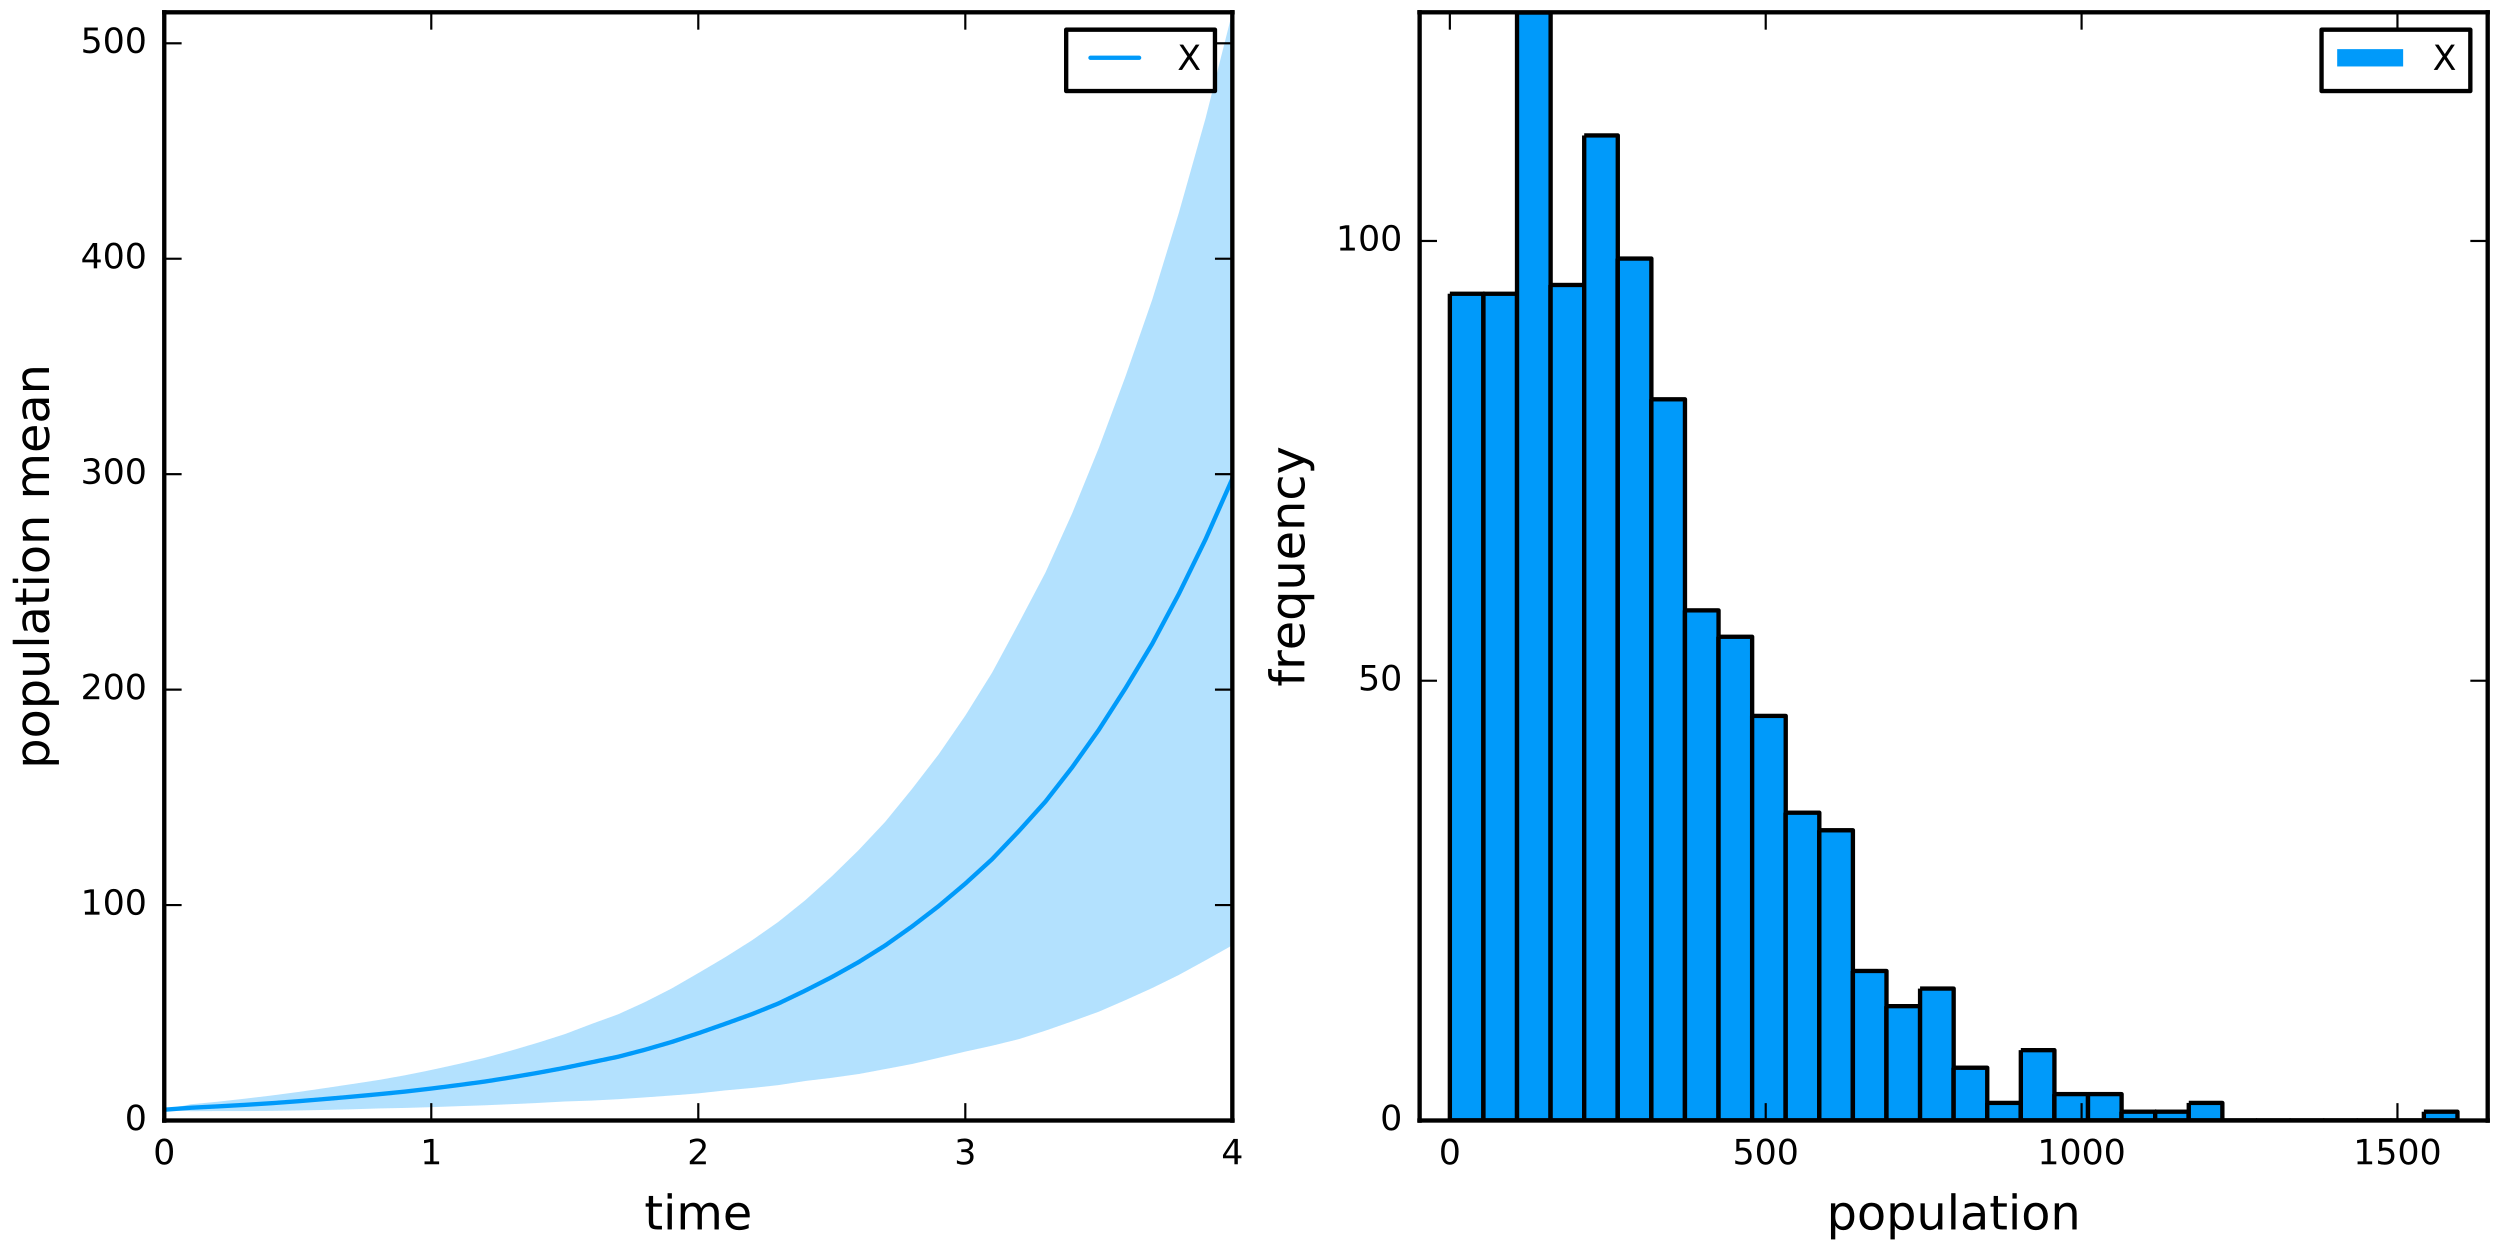 <?xml version="1.0" encoding="utf-8" standalone="no"?>
<!DOCTYPE svg PUBLIC "-//W3C//DTD SVG 1.1//EN"
  "http://www.w3.org/Graphics/SVG/1.1/DTD/svg11.dtd">
<!-- Created with matplotlib (http://matplotlib.org/) -->
<svg height="288pt" version="1.1" viewBox="0 0 576 288" width="576pt" xmlns="http://www.w3.org/2000/svg" xmlns:xlink="http://www.w3.org/1999/xlink">
 <defs>
  <style type="text/css">
*{stroke-linecap:butt;stroke-linejoin:round;stroke-miterlimit:100000;}
  </style>
 </defs>
 <g id="figure_1">
  <g id="patch_1">
   <path d="M 0 288 
L 576 288 
L 576 0 
L 0 0 
z
" style="fill:#ffffff;"/>
  </g>
  <g id="axes_1">
   <g id="patch_2">
    <path d="M 37.845 258.165 
L 283.928 258.165 
L 283.928 2.835 
L 37.845 2.835 
z
" style="fill:#ffffff;"/>
   </g>
   <g id="PolyCollection_1">
    <defs>
     <path d="M 37.845 -32.317 
L 37.845 -32.317 
L 43.997 -31.978 
L 50.149 -32.009 
L 56.301 -32.007 
L 62.453 -32.055 
L 68.605 -32.148 
L 74.757 -32.271 
L 80.909 -32.414 
L 87.061 -32.606 
L 93.213 -32.731 
L 99.365 -32.91 
L 105.518 -33.133 
L 111.67 -33.337 
L 117.822 -33.603 
L 123.974 -33.882 
L 130.126 -34.218 
L 136.278 -34.423 
L 142.43 -34.743 
L 148.582 -35.159 
L 154.734 -35.602 
L 160.886 -36.086 
L 167.038 -36.767 
L 173.19 -37.325 
L 179.342 -37.988 
L 185.495 -38.939 
L 191.647 -39.674 
L 197.799 -40.54 
L 203.951 -41.691 
L 210.103 -42.852 
L 216.255 -44.276 
L 222.407 -45.716 
L 228.559 -47.066 
L 234.711 -48.576 
L 240.863 -50.538 
L 247.015 -52.685 
L 253.167 -54.908 
L 259.32 -57.579 
L 265.472 -60.362 
L 271.624 -63.384 
L 277.776 -66.756 
L 283.928 -70.205 
L 283.928 -285.165 
L 283.928 -285.165 
L 277.776 -260.814 
L 271.624 -239.016 
L 265.472 -218.96 
L 259.32 -201.295 
L 253.167 -184.796 
L 247.015 -169.701 
L 240.863 -156.069 
L 234.711 -144.394 
L 228.559 -132.991 
L 222.407 -123.126 
L 216.255 -114.187 
L 210.103 -106.199 
L 203.951 -98.657 
L 197.799 -92.108 
L 191.647 -86.098 
L 185.495 -80.562 
L 179.342 -75.615 
L 173.19 -71.312 
L 167.038 -67.432 
L 160.886 -63.801 
L 154.734 -60.252 
L 148.582 -57.119 
L 142.43 -54.314 
L 136.278 -52.08 
L 130.126 -49.738 
L 123.974 -47.781 
L 117.822 -45.963 
L 111.67 -44.277 
L 105.518 -42.834 
L 99.365 -41.487 
L 93.213 -40.238 
L 87.061 -39.147 
L 80.909 -38.208 
L 74.757 -37.288 
L 68.605 -36.392 
L 62.453 -35.583 
L 56.301 -34.851 
L 50.149 -34.165 
L 43.997 -33.581 
L 37.845 -32.317 
z
" id="m204a471a97"/>
    </defs>
    <g clip-path="url(#pa1a5e39d80)">
     <use style="fill:#009afa;fill-opacity:0.3;" x="0.0" xlink:href="#m204a471a97" y="288.0"/>
    </g>
   </g>
   <g id="line2d_1">
    <path clip-path="url(#pa1a5e39d80)" d="M 37.845 255.683 
L 43.997 255.221 
L 50.149 254.913 
L 56.301 254.571 
L 62.453 254.181 
L 68.605 253.73 
L 74.757 253.22 
L 80.909 252.689 
L 87.061 252.123 
L 93.213 251.515 
L 99.365 250.802 
L 105.518 250.017 
L 111.67 249.193 
L 117.822 248.217 
L 123.974 247.169 
L 130.126 246.022 
L 136.278 244.749 
L 142.43 243.472 
L 148.582 241.861 
L 154.734 240.073 
L 160.886 238.057 
L 167.038 235.901 
L 173.19 233.681 
L 179.342 231.199 
L 185.495 228.25 
L 191.647 225.114 
L 197.799 221.676 
L 203.951 217.826 
L 210.103 213.475 
L 216.255 208.769 
L 222.407 203.579 
L 228.559 197.971 
L 234.711 191.515 
L 240.863 184.697 
L 247.015 176.807 
L 253.167 168.148 
L 259.32 158.563 
L 265.472 148.339 
L 271.624 136.8 
L 277.776 124.215 
L 283.928 110.315 
" style="fill:none;stroke:#009afa;stroke-linecap:round;"/>
   </g>
   <g id="patch_3">
    <path d="M 37.845 2.835 
L 283.928 2.835 
" style="fill:none;stroke:#000000;stroke-linecap:square;stroke-linejoin:miter;"/>
   </g>
   <g id="patch_4">
    <path d="M 283.928 258.165 
L 283.928 2.835 
" style="fill:none;stroke:#000000;stroke-linecap:square;stroke-linejoin:miter;"/>
   </g>
   <g id="patch_5">
    <path d="M 37.845 258.165 
L 283.928 258.165 
" style="fill:none;stroke:#000000;stroke-linecap:square;stroke-linejoin:miter;"/>
   </g>
   <g id="patch_6">
    <path d="M 37.845 258.165 
L 37.845 2.835 
" style="fill:none;stroke:#000000;stroke-linecap:square;stroke-linejoin:miter;"/>
   </g>
   <g id="matplotlib.axis_1">
    <g id="xtick_1">
     <g id="line2d_2">
      <defs>
       <path d="M 0 0 
L 0 -4 
" id="m8135eceede" style="stroke:#000000;stroke-width:0.5;"/>
      </defs>
      <g>
       <use style="stroke:#000000;stroke-width:0.5;" x="37.845" xlink:href="#m8135eceede" y="258.165"/>
      </g>
     </g>
     <g id="line2d_3">
      <defs>
       <path d="M 0 0 
L 0 4 
" id="m6974356d39" style="stroke:#000000;stroke-width:0.5;"/>
      </defs>
      <g>
       <use style="stroke:#000000;stroke-width:0.5;" x="37.845" xlink:href="#m6974356d39" y="2.835"/>
      </g>
     </g>
     <g id="text_1">
      <!-- 0 -->
      <defs>
       <path d="M 31.781 66.406 
Q 24.172 66.406 20.328 58.906 
Q 16.5 51.422 16.5 36.375 
Q 16.5 21.391 20.328 13.891 
Q 24.172 6.391 31.781 6.391 
Q 39.453 6.391 43.281 13.891 
Q 47.125 21.391 47.125 36.375 
Q 47.125 51.422 43.281 58.906 
Q 39.453 66.406 31.781 66.406 
M 31.781 74.219 
Q 44.047 74.219 50.516 64.516 
Q 56.984 54.828 56.984 36.375 
Q 56.984 17.969 50.516 8.266 
Q 44.047 -1.422 31.781 -1.422 
Q 19.531 -1.422 13.062 8.266 
Q 6.594 17.969 6.594 36.375 
Q 6.594 54.828 13.062 64.516 
Q 19.531 74.219 31.781 74.219 
" id="BitstreamVeraSans-Roman-30"/>
      </defs>
      <g transform="translate(35.3 268.244)scale(0.08 -0.08)">
       <use xlink:href="#BitstreamVeraSans-Roman-30"/>
      </g>
     </g>
    </g>
    <g id="xtick_2">
     <g id="line2d_4">
      <g>
       <use style="stroke:#000000;stroke-width:0.5;" x="99.365" xlink:href="#m8135eceede" y="258.165"/>
      </g>
     </g>
     <g id="line2d_5">
      <g>
       <use style="stroke:#000000;stroke-width:0.5;" x="99.365" xlink:href="#m6974356d39" y="2.835"/>
      </g>
     </g>
     <g id="text_2">
      <!-- 1 -->
      <defs>
       <path d="M 12.406 8.297 
L 28.516 8.297 
L 28.516 63.922 
L 10.984 60.406 
L 10.984 69.391 
L 28.422 72.906 
L 38.281 72.906 
L 38.281 8.297 
L 54.391 8.297 
L 54.391 0 
L 12.406 0 
z
" id="BitstreamVeraSans-Roman-31"/>
      </defs>
      <g transform="translate(96.82 268.244)scale(0.08 -0.08)">
       <use xlink:href="#BitstreamVeraSans-Roman-31"/>
      </g>
     </g>
    </g>
    <g id="xtick_3">
     <g id="line2d_6">
      <g>
       <use style="stroke:#000000;stroke-width:0.5;" x="160.886" xlink:href="#m8135eceede" y="258.165"/>
      </g>
     </g>
     <g id="line2d_7">
      <g>
       <use style="stroke:#000000;stroke-width:0.5;" x="160.886" xlink:href="#m6974356d39" y="2.835"/>
      </g>
     </g>
     <g id="text_3">
      <!-- 2 -->
      <defs>
       <path d="M 19.188 8.297 
L 53.609 8.297 
L 53.609 0 
L 7.328 0 
L 7.328 8.297 
Q 12.938 14.109 22.625 23.891 
Q 32.328 33.688 34.812 36.531 
Q 39.547 41.844 41.422 45.531 
Q 43.312 49.219 43.312 52.781 
Q 43.312 58.594 39.234 62.25 
Q 35.156 65.922 28.609 65.922 
Q 23.969 65.922 18.812 64.312 
Q 13.672 62.703 7.812 59.422 
L 7.812 69.391 
Q 13.766 71.781 18.938 73 
Q 24.125 74.219 28.422 74.219 
Q 39.75 74.219 46.484 68.547 
Q 53.219 62.891 53.219 53.422 
Q 53.219 48.922 51.531 44.891 
Q 49.859 40.875 45.406 35.406 
Q 44.188 33.984 37.641 27.219 
Q 31.109 20.453 19.188 8.297 
" id="BitstreamVeraSans-Roman-32"/>
      </defs>
      <g transform="translate(158.341 268.244)scale(0.08 -0.08)">
       <use xlink:href="#BitstreamVeraSans-Roman-32"/>
      </g>
     </g>
    </g>
    <g id="xtick_4">
     <g id="line2d_8">
      <g>
       <use style="stroke:#000000;stroke-width:0.5;" x="222.407" xlink:href="#m8135eceede" y="258.165"/>
      </g>
     </g>
     <g id="line2d_9">
      <g>
       <use style="stroke:#000000;stroke-width:0.5;" x="222.407" xlink:href="#m6974356d39" y="2.835"/>
      </g>
     </g>
     <g id="text_4">
      <!-- 3 -->
      <defs>
       <path d="M 40.578 39.312 
Q 47.656 37.797 51.625 33 
Q 55.609 28.219 55.609 21.188 
Q 55.609 10.406 48.188 4.484 
Q 40.766 -1.422 27.094 -1.422 
Q 22.516 -1.422 17.656 -0.516 
Q 12.797 0.391 7.625 2.203 
L 7.625 11.719 
Q 11.719 9.328 16.594 8.109 
Q 21.484 6.891 26.812 6.891 
Q 36.078 6.891 40.938 10.547 
Q 45.797 14.203 45.797 21.188 
Q 45.797 27.641 41.281 31.266 
Q 36.766 34.906 28.719 34.906 
L 20.219 34.906 
L 20.219 43.016 
L 29.109 43.016 
Q 36.375 43.016 40.234 45.922 
Q 44.094 48.828 44.094 54.297 
Q 44.094 59.906 40.109 62.906 
Q 36.141 65.922 28.719 65.922 
Q 24.656 65.922 20.016 65.031 
Q 15.375 64.156 9.812 62.312 
L 9.812 71.094 
Q 15.438 72.656 20.344 73.438 
Q 25.25 74.219 29.594 74.219 
Q 40.828 74.219 47.359 69.109 
Q 53.906 64.016 53.906 55.328 
Q 53.906 49.266 50.438 45.094 
Q 46.969 40.922 40.578 39.312 
" id="BitstreamVeraSans-Roman-33"/>
      </defs>
      <g transform="translate(219.862 268.244)scale(0.08 -0.08)">
       <use xlink:href="#BitstreamVeraSans-Roman-33"/>
      </g>
     </g>
    </g>
    <g id="xtick_5">
     <g id="line2d_10">
      <g>
       <use style="stroke:#000000;stroke-width:0.5;" x="283.928" xlink:href="#m8135eceede" y="258.165"/>
      </g>
     </g>
     <g id="line2d_11">
      <g>
       <use style="stroke:#000000;stroke-width:0.5;" x="283.928" xlink:href="#m6974356d39" y="2.835"/>
      </g>
     </g>
     <g id="text_5">
      <!-- 4 -->
      <defs>
       <path d="M 37.797 64.312 
L 12.891 25.391 
L 37.797 25.391 
z
M 35.203 72.906 
L 47.609 72.906 
L 47.609 25.391 
L 58.016 25.391 
L 58.016 17.188 
L 47.609 17.188 
L 47.609 0 
L 37.797 0 
L 37.797 17.188 
L 4.891 17.188 
L 4.891 26.703 
z
" id="BitstreamVeraSans-Roman-34"/>
      </defs>
      <g transform="translate(281.383 268.244)scale(0.08 -0.08)">
       <use xlink:href="#BitstreamVeraSans-Roman-34"/>
      </g>
     </g>
    </g>
    <g id="text_6">
     <!-- time -->
     <defs>
      <path d="M 56.203 29.594 
L 56.203 25.203 
L 14.891 25.203 
Q 15.484 15.922 20.484 11.062 
Q 25.484 6.203 34.422 6.203 
Q 39.594 6.203 44.453 7.469 
Q 49.312 8.734 54.109 11.281 
L 54.109 2.781 
Q 49.266 0.734 44.188 -0.344 
Q 39.109 -1.422 33.891 -1.422 
Q 20.797 -1.422 13.156 6.188 
Q 5.516 13.812 5.516 26.812 
Q 5.516 40.234 12.766 48.109 
Q 20.016 56 32.328 56 
Q 43.359 56 49.781 48.891 
Q 56.203 41.797 56.203 29.594 
M 47.219 32.234 
Q 47.125 39.594 43.094 43.984 
Q 39.062 48.391 32.422 48.391 
Q 24.906 48.391 20.391 44.141 
Q 15.875 39.891 15.188 32.172 
z
" id="BitstreamVeraSans-Roman-65"/>
      <path d="M 52 44.188 
Q 55.375 50.25 60.062 53.125 
Q 64.75 56 71.094 56 
Q 79.641 56 84.281 50.016 
Q 88.922 44.047 88.922 33.016 
L 88.922 0 
L 79.891 0 
L 79.891 32.719 
Q 79.891 40.578 77.094 44.375 
Q 74.312 48.188 68.609 48.188 
Q 61.625 48.188 57.562 43.547 
Q 53.516 38.922 53.516 30.906 
L 53.516 0 
L 44.484 0 
L 44.484 32.719 
Q 44.484 40.625 41.703 44.406 
Q 38.922 48.188 33.109 48.188 
Q 26.219 48.188 22.156 43.531 
Q 18.109 38.875 18.109 30.906 
L 18.109 0 
L 9.078 0 
L 9.078 54.688 
L 18.109 54.688 
L 18.109 46.188 
Q 21.188 51.219 25.484 53.609 
Q 29.781 56 35.688 56 
Q 41.656 56 45.828 52.969 
Q 50 49.953 52 44.188 
" id="BitstreamVeraSans-Roman-6d"/>
      <path d="M 18.312 70.219 
L 18.312 54.688 
L 36.812 54.688 
L 36.812 47.703 
L 18.312 47.703 
L 18.312 18.016 
Q 18.312 11.328 20.141 9.422 
Q 21.969 7.516 27.594 7.516 
L 36.812 7.516 
L 36.812 0 
L 27.594 0 
Q 17.188 0 13.234 3.875 
Q 9.281 7.766 9.281 18.016 
L 9.281 47.703 
L 2.688 47.703 
L 2.688 54.688 
L 9.281 54.688 
L 9.281 70.219 
z
" id="BitstreamVeraSans-Roman-74"/>
      <path d="M 9.422 54.688 
L 18.406 54.688 
L 18.406 0 
L 9.422 0 
z
M 9.422 75.984 
L 18.406 75.984 
L 18.406 64.594 
L 9.422 64.594 
z
" id="BitstreamVeraSans-Roman-69"/>
     </defs>
     <g transform="translate(148.461 283.266)scale(0.11 -0.11)">
      <use xlink:href="#BitstreamVeraSans-Roman-74"/>
      <use x="39.209" xlink:href="#BitstreamVeraSans-Roman-69"/>
      <use x="66.992" xlink:href="#BitstreamVeraSans-Roman-6d"/>
      <use x="164.404" xlink:href="#BitstreamVeraSans-Roman-65"/>
     </g>
    </g>
   </g>
   <g id="matplotlib.axis_2">
    <g id="ytick_1">
     <g id="line2d_12">
      <defs>
       <path d="M 0 0 
L 4 0 
" id="mbb940687a7" style="stroke:#000000;stroke-width:0.5;"/>
      </defs>
      <g>
       <use style="stroke:#000000;stroke-width:0.5;" x="37.845" xlink:href="#mbb940687a7" y="258.165"/>
      </g>
     </g>
     <g id="line2d_13">
      <defs>
       <path d="M 0 0 
L -4 0 
" id="mfa10a4136e" style="stroke:#000000;stroke-width:0.5;"/>
      </defs>
      <g>
       <use style="stroke:#000000;stroke-width:0.5;" x="283.928" xlink:href="#mfa10a4136e" y="258.165"/>
      </g>
     </g>
     <g id="text_7">
      <!-- 0 -->
      <g transform="translate(28.755 260.373)scale(0.08 -0.08)">
       <use xlink:href="#BitstreamVeraSans-Roman-30"/>
      </g>
     </g>
    </g>
    <g id="ytick_2">
     <g id="line2d_14">
      <g>
       <use style="stroke:#000000;stroke-width:0.5;" x="37.845" xlink:href="#mbb940687a7" y="208.527"/>
      </g>
     </g>
     <g id="line2d_15">
      <g>
       <use style="stroke:#000000;stroke-width:0.5;" x="283.928" xlink:href="#mfa10a4136e" y="208.527"/>
      </g>
     </g>
     <g id="text_8">
      <!-- 100 -->
      <g transform="translate(18.575 210.735)scale(0.08 -0.08)">
       <use xlink:href="#BitstreamVeraSans-Roman-31"/>
       <use x="63.623" xlink:href="#BitstreamVeraSans-Roman-30"/>
       <use x="127.246" xlink:href="#BitstreamVeraSans-Roman-30"/>
      </g>
     </g>
    </g>
    <g id="ytick_3">
     <g id="line2d_16">
      <g>
       <use style="stroke:#000000;stroke-width:0.5;" x="37.845" xlink:href="#mbb940687a7" y="158.89"/>
      </g>
     </g>
     <g id="line2d_17">
      <g>
       <use style="stroke:#000000;stroke-width:0.5;" x="283.928" xlink:href="#mfa10a4136e" y="158.89"/>
      </g>
     </g>
     <g id="text_9">
      <!-- 200 -->
      <g transform="translate(18.575 161.097)scale(0.08 -0.08)">
       <use xlink:href="#BitstreamVeraSans-Roman-32"/>
       <use x="63.623" xlink:href="#BitstreamVeraSans-Roman-30"/>
       <use x="127.246" xlink:href="#BitstreamVeraSans-Roman-30"/>
      </g>
     </g>
    </g>
    <g id="ytick_4">
     <g id="line2d_18">
      <g>
       <use style="stroke:#000000;stroke-width:0.5;" x="37.845" xlink:href="#mbb940687a7" y="109.252"/>
      </g>
     </g>
     <g id="line2d_19">
      <g>
       <use style="stroke:#000000;stroke-width:0.5;" x="283.928" xlink:href="#mfa10a4136e" y="109.252"/>
      </g>
     </g>
     <g id="text_10">
      <!-- 300 -->
      <g transform="translate(18.575 111.459)scale(0.08 -0.08)">
       <use xlink:href="#BitstreamVeraSans-Roman-33"/>
       <use x="63.623" xlink:href="#BitstreamVeraSans-Roman-30"/>
       <use x="127.246" xlink:href="#BitstreamVeraSans-Roman-30"/>
      </g>
     </g>
    </g>
    <g id="ytick_5">
     <g id="line2d_20">
      <g>
       <use style="stroke:#000000;stroke-width:0.5;" x="37.845" xlink:href="#mbb940687a7" y="59.614"/>
      </g>
     </g>
     <g id="line2d_21">
      <g>
       <use style="stroke:#000000;stroke-width:0.5;" x="283.928" xlink:href="#mfa10a4136e" y="59.614"/>
      </g>
     </g>
     <g id="text_11">
      <!-- 400 -->
      <g transform="translate(18.575 61.821)scale(0.08 -0.08)">
       <use xlink:href="#BitstreamVeraSans-Roman-34"/>
       <use x="63.623" xlink:href="#BitstreamVeraSans-Roman-30"/>
       <use x="127.246" xlink:href="#BitstreamVeraSans-Roman-30"/>
      </g>
     </g>
    </g>
    <g id="ytick_6">
     <g id="line2d_22">
      <g>
       <use style="stroke:#000000;stroke-width:0.5;" x="37.845" xlink:href="#mbb940687a7" y="9.976"/>
      </g>
     </g>
     <g id="line2d_23">
      <g>
       <use style="stroke:#000000;stroke-width:0.5;" x="283.928" xlink:href="#mfa10a4136e" y="9.976"/>
      </g>
     </g>
     <g id="text_12">
      <!-- 500 -->
      <defs>
       <path d="M 10.797 72.906 
L 49.516 72.906 
L 49.516 64.594 
L 19.828 64.594 
L 19.828 46.734 
Q 21.969 47.469 24.109 47.828 
Q 26.266 48.188 28.422 48.188 
Q 40.625 48.188 47.75 41.5 
Q 54.891 34.812 54.891 23.391 
Q 54.891 11.625 47.562 5.094 
Q 40.234 -1.422 26.906 -1.422 
Q 22.312 -1.422 17.547 -0.641 
Q 12.797 0.141 7.719 1.703 
L 7.719 11.625 
Q 12.109 9.234 16.797 8.062 
Q 21.484 6.891 26.703 6.891 
Q 35.156 6.891 40.078 11.328 
Q 45.016 15.766 45.016 23.391 
Q 45.016 31 40.078 35.438 
Q 35.156 39.891 26.703 39.891 
Q 22.75 39.891 18.812 39.016 
Q 14.891 38.141 10.797 36.281 
z
" id="BitstreamVeraSans-Roman-35"/>
      </defs>
      <g transform="translate(18.575 12.183)scale(0.08 -0.08)">
       <use xlink:href="#BitstreamVeraSans-Roman-35"/>
       <use x="63.623" xlink:href="#BitstreamVeraSans-Roman-30"/>
       <use x="127.246" xlink:href="#BitstreamVeraSans-Roman-30"/>
      </g>
     </g>
    </g>
    <g id="text_13">
     <!-- population mean -->
     <defs>
      <path id="BitstreamVeraSans-Roman-20"/>
      <path d="M 54.891 33.016 
L 54.891 0 
L 45.906 0 
L 45.906 32.719 
Q 45.906 40.484 42.875 44.328 
Q 39.844 48.188 33.797 48.188 
Q 26.516 48.188 22.312 43.547 
Q 18.109 38.922 18.109 30.906 
L 18.109 0 
L 9.078 0 
L 9.078 54.688 
L 18.109 54.688 
L 18.109 46.188 
Q 21.344 51.125 25.703 53.562 
Q 30.078 56 35.797 56 
Q 45.219 56 50.047 50.172 
Q 54.891 44.344 54.891 33.016 
" id="BitstreamVeraSans-Roman-6e"/>
      <path d="M 30.609 48.391 
Q 23.391 48.391 19.188 42.75 
Q 14.984 37.109 14.984 27.297 
Q 14.984 17.484 19.156 11.844 
Q 23.344 6.203 30.609 6.203 
Q 37.797 6.203 41.984 11.859 
Q 46.188 17.531 46.188 27.297 
Q 46.188 37.016 41.984 42.703 
Q 37.797 48.391 30.609 48.391 
M 30.609 56 
Q 42.328 56 49.016 48.375 
Q 55.719 40.766 55.719 27.297 
Q 55.719 13.875 49.016 6.219 
Q 42.328 -1.422 30.609 -1.422 
Q 18.844 -1.422 12.172 6.219 
Q 5.516 13.875 5.516 27.297 
Q 5.516 40.766 12.172 48.375 
Q 18.844 56 30.609 56 
" id="BitstreamVeraSans-Roman-6f"/>
      <path d="M 9.422 75.984 
L 18.406 75.984 
L 18.406 0 
L 9.422 0 
z
" id="BitstreamVeraSans-Roman-6c"/>
      <path d="M 8.5 21.578 
L 8.5 54.688 
L 17.484 54.688 
L 17.484 21.922 
Q 17.484 14.156 20.5 10.266 
Q 23.531 6.391 29.594 6.391 
Q 36.859 6.391 41.078 11.031 
Q 45.312 15.672 45.312 23.688 
L 45.312 54.688 
L 54.297 54.688 
L 54.297 0 
L 45.312 0 
L 45.312 8.406 
Q 42.047 3.422 37.719 1 
Q 33.406 -1.422 27.688 -1.422 
Q 18.266 -1.422 13.375 4.438 
Q 8.5 10.297 8.5 21.578 
" id="BitstreamVeraSans-Roman-75"/>
      <path d="M 34.281 27.484 
Q 23.391 27.484 19.188 25 
Q 14.984 22.516 14.984 16.5 
Q 14.984 11.719 18.141 8.906 
Q 21.297 6.109 26.703 6.109 
Q 34.188 6.109 38.703 11.406 
Q 43.219 16.703 43.219 25.484 
L 43.219 27.484 
z
M 52.203 31.203 
L 52.203 0 
L 43.219 0 
L 43.219 8.297 
Q 40.141 3.328 35.547 0.953 
Q 30.953 -1.422 24.312 -1.422 
Q 15.922 -1.422 10.953 3.297 
Q 6 8.016 6 15.922 
Q 6 25.141 12.172 29.828 
Q 18.359 34.516 30.609 34.516 
L 43.219 34.516 
L 43.219 35.406 
Q 43.219 41.609 39.141 45 
Q 35.062 48.391 27.688 48.391 
Q 23 48.391 18.547 47.266 
Q 14.109 46.141 10.016 43.891 
L 10.016 52.203 
Q 14.938 54.109 19.578 55.047 
Q 24.219 56 28.609 56 
Q 40.484 56 46.344 49.844 
Q 52.203 43.703 52.203 31.203 
" id="BitstreamVeraSans-Roman-61"/>
      <path d="M 18.109 8.203 
L 18.109 -20.797 
L 9.078 -20.797 
L 9.078 54.688 
L 18.109 54.688 
L 18.109 46.391 
Q 20.953 51.266 25.266 53.625 
Q 29.594 56 35.594 56 
Q 45.562 56 51.781 48.094 
Q 58.016 40.188 58.016 27.297 
Q 58.016 14.406 51.781 6.484 
Q 45.562 -1.422 35.594 -1.422 
Q 29.594 -1.422 25.266 0.953 
Q 20.953 3.328 18.109 8.203 
M 48.688 27.297 
Q 48.688 37.203 44.609 42.844 
Q 40.531 48.484 33.406 48.484 
Q 26.266 48.484 22.188 42.844 
Q 18.109 37.203 18.109 27.297 
Q 18.109 17.391 22.188 11.75 
Q 26.266 6.109 33.406 6.109 
Q 40.531 6.109 44.609 11.75 
Q 48.688 17.391 48.688 27.297 
" id="BitstreamVeraSans-Roman-70"/>
     </defs>
     <g transform="translate(11.287 177.113)rotate(-90.0)scale(0.11 -0.11)">
      <use xlink:href="#BitstreamVeraSans-Roman-70"/>
      <use x="63.477" xlink:href="#BitstreamVeraSans-Roman-6f"/>
      <use x="124.658" xlink:href="#BitstreamVeraSans-Roman-70"/>
      <use x="188.135" xlink:href="#BitstreamVeraSans-Roman-75"/>
      <use x="251.514" xlink:href="#BitstreamVeraSans-Roman-6c"/>
      <use x="279.297" xlink:href="#BitstreamVeraSans-Roman-61"/>
      <use x="340.576" xlink:href="#BitstreamVeraSans-Roman-74"/>
      <use x="379.785" xlink:href="#BitstreamVeraSans-Roman-69"/>
      <use x="407.568" xlink:href="#BitstreamVeraSans-Roman-6f"/>
      <use x="468.75" xlink:href="#BitstreamVeraSans-Roman-6e"/>
      <use x="532.129" xlink:href="#BitstreamVeraSans-Roman-20"/>
      <use x="563.916" xlink:href="#BitstreamVeraSans-Roman-6d"/>
      <use x="661.328" xlink:href="#BitstreamVeraSans-Roman-65"/>
      <use x="722.852" xlink:href="#BitstreamVeraSans-Roman-61"/>
      <use x="784.131" xlink:href="#BitstreamVeraSans-Roman-6e"/>
     </g>
    </g>
   </g>
   <g id="legend_1">
    <g id="patch_7">
     <path d="M 245.648 20.977 
L 279.928 20.977 
L 279.928 6.835 
L 245.648 6.835 
z
" style="fill:#ffffff;stroke:#000000;stroke-linejoin:miter;"/>
    </g>
    <g id="line2d_24">
     <path d="M 251.248 13.313 
L 262.448 13.313 
" style="fill:none;stroke:#009afa;stroke-linecap:round;"/>
    </g>
    <g id="line2d_25"/>
    <g id="text_14">
     <!-- X -->
     <defs>
      <path d="M 6.297 72.906 
L 16.891 72.906 
L 35.016 45.797 
L 53.219 72.906 
L 63.812 72.906 
L 40.375 37.891 
L 65.375 0 
L 54.781 0 
L 34.281 31 
L 13.625 0 
L 2.984 0 
L 29 38.922 
z
" id="BitstreamVeraSans-Roman-58"/>
     </defs>
     <g transform="translate(271.248 16.113)scale(0.08 -0.08)">
      <use xlink:href="#BitstreamVeraSans-Roman-58"/>
     </g>
    </g>
   </g>
  </g>
  <g id="axes_2">
   <g id="patch_8">
    <path d="M 327.082 258.165 
L 573.165 258.165 
L 573.165 2.835 
L 327.082 2.835 
z
" style="fill:#ffffff;"/>
   </g>
   <g id="patch_9">
    <path clip-path="url(#p57162c4f80)" d="M 334.047 67.681 
L 334.047 258.165 
L 341.785 258.165 
L 341.785 67.681 
L 334.047 67.681 
" style="fill:#009afa;stroke:#000000;stroke-linejoin:miter;"/>
   </g>
   <g id="patch_10">
    <path clip-path="url(#p57162c4f80)" d="M 341.785 67.681 
L 341.785 258.165 
L 349.524 258.165 
L 349.524 67.681 
L 341.785 67.681 
" style="fill:#009afa;stroke:#000000;stroke-linejoin:miter;"/>
   </g>
   <g id="patch_11">
    <path clip-path="url(#p57162c4f80)" d="M 349.524 2.835 
L 349.524 258.165 
L 357.262 258.165 
L 357.262 2.835 
L 349.524 2.835 
" style="fill:#009afa;stroke:#000000;stroke-linejoin:miter;"/>
   </g>
   <g id="patch_12">
    <path clip-path="url(#p57162c4f80)" d="M 357.262 65.654 
L 357.262 258.165 
L 365.001 258.165 
L 365.001 65.654 
L 357.262 65.654 
" style="fill:#009afa;stroke:#000000;stroke-linejoin:miter;"/>
   </g>
   <g id="patch_13">
    <path clip-path="url(#p57162c4f80)" d="M 365.001 31.205 
L 365.001 258.165 
L 372.739 258.165 
L 372.739 31.205 
L 365.001 31.205 
" style="fill:#009afa;stroke:#000000;stroke-linejoin:miter;"/>
   </g>
   <g id="patch_14">
    <path clip-path="url(#p57162c4f80)" d="M 372.739 59.575 
L 372.739 258.165 
L 380.478 258.165 
L 380.478 59.575 
L 372.739 59.575 
" style="fill:#009afa;stroke:#000000;stroke-linejoin:miter;"/>
   </g>
   <g id="patch_15">
    <path clip-path="url(#p57162c4f80)" d="M 380.478 91.998 
L 380.478 258.165 
L 388.216 258.165 
L 388.216 91.998 
L 380.478 91.998 
" style="fill:#009afa;stroke:#000000;stroke-linejoin:miter;"/>
   </g>
   <g id="patch_16">
    <path clip-path="url(#p57162c4f80)" d="M 388.216 140.632 
L 388.216 258.165 
L 395.954 258.165 
L 395.954 140.632 
L 388.216 140.632 
" style="fill:#009afa;stroke:#000000;stroke-linejoin:miter;"/>
   </g>
   <g id="patch_17">
    <path clip-path="url(#p57162c4f80)" d="M 395.954 146.711 
L 395.954 258.165 
L 403.693 258.165 
L 403.693 146.711 
L 395.954 146.711 
" style="fill:#009afa;stroke:#000000;stroke-linejoin:miter;"/>
   </g>
   <g id="patch_18">
    <path clip-path="url(#p57162c4f80)" d="M 403.693 164.949 
L 403.693 258.165 
L 411.431 258.165 
L 411.431 164.949 
L 403.693 164.949 
" style="fill:#009afa;stroke:#000000;stroke-linejoin:miter;"/>
   </g>
   <g id="patch_19">
    <path clip-path="url(#p57162c4f80)" d="M 411.431 187.24 
L 411.431 258.165 
L 419.17 258.165 
L 419.17 187.24 
L 411.431 187.24 
" style="fill:#009afa;stroke:#000000;stroke-linejoin:miter;"/>
   </g>
   <g id="patch_20">
    <path clip-path="url(#p57162c4f80)" d="M 419.17 191.293 
L 419.17 258.165 
L 426.908 258.165 
L 426.908 191.293 
L 419.17 191.293 
" style="fill:#009afa;stroke:#000000;stroke-linejoin:miter;"/>
   </g>
   <g id="patch_21">
    <path clip-path="url(#p57162c4f80)" d="M 426.908 223.716 
L 426.908 258.165 
L 434.647 258.165 
L 434.647 223.716 
L 426.908 223.716 
" style="fill:#009afa;stroke:#000000;stroke-linejoin:miter;"/>
   </g>
   <g id="patch_22">
    <path clip-path="url(#p57162c4f80)" d="M 434.647 231.822 
L 434.647 258.165 
L 442.385 258.165 
L 442.385 231.822 
L 434.647 231.822 
" style="fill:#009afa;stroke:#000000;stroke-linejoin:miter;"/>
   </g>
   <g id="patch_23">
    <path clip-path="url(#p57162c4f80)" d="M 442.385 227.769 
L 442.385 258.165 
L 450.124 258.165 
L 450.124 227.769 
L 442.385 227.769 
" style="fill:#009afa;stroke:#000000;stroke-linejoin:miter;"/>
   </g>
   <g id="patch_24">
    <path clip-path="url(#p57162c4f80)" d="M 450.124 246.007 
L 450.124 258.165 
L 457.862 258.165 
L 457.862 246.007 
L 450.124 246.007 
" style="fill:#009afa;stroke:#000000;stroke-linejoin:miter;"/>
   </g>
   <g id="patch_25">
    <path clip-path="url(#p57162c4f80)" d="M 457.862 254.112 
L 457.862 258.165 
L 465.601 258.165 
L 465.601 254.112 
L 457.862 254.112 
" style="fill:#009afa;stroke:#000000;stroke-linejoin:miter;"/>
   </g>
   <g id="patch_26">
    <path clip-path="url(#p57162c4f80)" d="M 465.601 241.954 
L 465.601 258.165 
L 473.339 258.165 
L 473.339 241.954 
L 465.601 241.954 
" style="fill:#009afa;stroke:#000000;stroke-linejoin:miter;"/>
   </g>
   <g id="patch_27">
    <path clip-path="url(#p57162c4f80)" d="M 473.339 252.086 
L 473.339 258.165 
L 481.078 258.165 
L 481.078 252.086 
L 473.339 252.086 
" style="fill:#009afa;stroke:#000000;stroke-linejoin:miter;"/>
   </g>
   <g id="patch_28">
    <path clip-path="url(#p57162c4f80)" d="M 481.078 252.086 
L 481.078 258.165 
L 488.816 258.165 
L 488.816 252.086 
L 481.078 252.086 
" style="fill:#009afa;stroke:#000000;stroke-linejoin:miter;"/>
   </g>
   <g id="patch_29">
    <path clip-path="url(#p57162c4f80)" d="M 488.816 256.139 
L 488.816 258.165 
L 496.555 258.165 
L 496.555 256.139 
L 488.816 256.139 
" style="fill:#009afa;stroke:#000000;stroke-linejoin:miter;"/>
   </g>
   <g id="patch_30">
    <path clip-path="url(#p57162c4f80)" d="M 496.555 256.139 
L 496.555 258.165 
L 504.293 258.165 
L 504.293 256.139 
L 496.555 256.139 
" style="fill:#009afa;stroke:#000000;stroke-linejoin:miter;"/>
   </g>
   <g id="patch_31">
    <path clip-path="url(#p57162c4f80)" d="M 504.293 254.112 
L 504.293 258.165 
L 512.031 258.165 
L 512.031 254.112 
L 504.293 254.112 
" style="fill:#009afa;stroke:#000000;stroke-linejoin:miter;"/>
   </g>
   <g id="patch_32">
    <path clip-path="url(#p57162c4f80)" d="M 512.031 258.165 
L 512.031 258.165 
L 519.77 258.165 
L 519.77 258.165 
L 512.031 258.165 
" style="fill:#009afa;stroke:#000000;stroke-linejoin:miter;"/>
   </g>
   <g id="patch_33">
    <path clip-path="url(#p57162c4f80)" d="M 519.77 258.165 
L 519.77 258.165 
L 527.508 258.165 
L 527.508 258.165 
L 519.77 258.165 
" style="fill:#009afa;stroke:#000000;stroke-linejoin:miter;"/>
   </g>
   <g id="patch_34">
    <path clip-path="url(#p57162c4f80)" d="M 527.508 258.165 
L 527.508 258.165 
L 535.247 258.165 
L 535.247 258.165 
L 527.508 258.165 
" style="fill:#009afa;stroke:#000000;stroke-linejoin:miter;"/>
   </g>
   <g id="patch_35">
    <path clip-path="url(#p57162c4f80)" d="M 535.247 258.165 
L 535.247 258.165 
L 542.985 258.165 
L 542.985 258.165 
L 535.247 258.165 
" style="fill:#009afa;stroke:#000000;stroke-linejoin:miter;"/>
   </g>
   <g id="patch_36">
    <path clip-path="url(#p57162c4f80)" d="M 542.985 258.165 
L 542.985 258.165 
L 550.724 258.165 
L 550.724 258.165 
L 542.985 258.165 
" style="fill:#009afa;stroke:#000000;stroke-linejoin:miter;"/>
   </g>
   <g id="patch_37">
    <path clip-path="url(#p57162c4f80)" d="M 550.724 258.165 
L 550.724 258.165 
L 558.462 258.165 
L 558.462 258.165 
L 550.724 258.165 
" style="fill:#009afa;stroke:#000000;stroke-linejoin:miter;"/>
   </g>
   <g id="patch_38">
    <path clip-path="url(#p57162c4f80)" d="M 558.462 256.139 
L 558.462 258.165 
L 566.201 258.165 
L 566.201 256.139 
L 558.462 256.139 
" style="fill:#009afa;stroke:#000000;stroke-linejoin:miter;"/>
   </g>
   <g id="patch_39">
    <path d="M 327.082 2.835 
L 573.165 2.835 
" style="fill:none;stroke:#000000;stroke-linecap:square;stroke-linejoin:miter;"/>
   </g>
   <g id="patch_40">
    <path d="M 573.165 258.165 
L 573.165 2.835 
" style="fill:none;stroke:#000000;stroke-linecap:square;stroke-linejoin:miter;"/>
   </g>
   <g id="patch_41">
    <path d="M 327.082 258.165 
L 573.165 258.165 
" style="fill:none;stroke:#000000;stroke-linecap:square;stroke-linejoin:miter;"/>
   </g>
   <g id="patch_42">
    <path d="M 327.082 258.165 
L 327.082 2.835 
" style="fill:none;stroke:#000000;stroke-linecap:square;stroke-linejoin:miter;"/>
   </g>
   <g id="matplotlib.axis_3">
    <g id="xtick_6">
     <g id="line2d_26">
      <g>
       <use style="stroke:#000000;stroke-width:0.5;" x="334.047" xlink:href="#m8135eceede" y="258.165"/>
      </g>
     </g>
     <g id="line2d_27">
      <g>
       <use style="stroke:#000000;stroke-width:0.5;" x="334.047" xlink:href="#m6974356d39" y="2.835"/>
      </g>
     </g>
     <g id="text_15">
      <!-- 0 -->
      <g transform="translate(331.502 268.244)scale(0.08 -0.08)">
       <use xlink:href="#BitstreamVeraSans-Roman-30"/>
      </g>
     </g>
    </g>
    <g id="xtick_7">
     <g id="line2d_28">
      <g>
       <use style="stroke:#000000;stroke-width:0.5;" x="406.822" xlink:href="#m8135eceede" y="258.165"/>
      </g>
     </g>
     <g id="line2d_29">
      <g>
       <use style="stroke:#000000;stroke-width:0.5;" x="406.822" xlink:href="#m6974356d39" y="2.835"/>
      </g>
     </g>
     <g id="text_16">
      <!-- 500 -->
      <g transform="translate(399.187 268.244)scale(0.08 -0.08)">
       <use xlink:href="#BitstreamVeraSans-Roman-35"/>
       <use x="63.623" xlink:href="#BitstreamVeraSans-Roman-30"/>
       <use x="127.246" xlink:href="#BitstreamVeraSans-Roman-30"/>
      </g>
     </g>
    </g>
    <g id="xtick_8">
     <g id="line2d_30">
      <g>
       <use style="stroke:#000000;stroke-width:0.5;" x="479.598" xlink:href="#m8135eceede" y="258.165"/>
      </g>
     </g>
     <g id="line2d_31">
      <g>
       <use style="stroke:#000000;stroke-width:0.5;" x="479.598" xlink:href="#m6974356d39" y="2.835"/>
      </g>
     </g>
     <g id="text_17">
      <!-- 1000 -->
      <g transform="translate(469.418 268.244)scale(0.08 -0.08)">
       <use xlink:href="#BitstreamVeraSans-Roman-31"/>
       <use x="63.623" xlink:href="#BitstreamVeraSans-Roman-30"/>
       <use x="127.246" xlink:href="#BitstreamVeraSans-Roman-30"/>
       <use x="190.869" xlink:href="#BitstreamVeraSans-Roman-30"/>
      </g>
     </g>
    </g>
    <g id="xtick_9">
     <g id="line2d_32">
      <g>
       <use style="stroke:#000000;stroke-width:0.5;" x="552.373" xlink:href="#m8135eceede" y="258.165"/>
      </g>
     </g>
     <g id="line2d_33">
      <g>
       <use style="stroke:#000000;stroke-width:0.5;" x="552.373" xlink:href="#m6974356d39" y="2.835"/>
      </g>
     </g>
     <g id="text_18">
      <!-- 1500 -->
      <g transform="translate(542.193 268.244)scale(0.08 -0.08)">
       <use xlink:href="#BitstreamVeraSans-Roman-31"/>
       <use x="63.623" xlink:href="#BitstreamVeraSans-Roman-35"/>
       <use x="127.246" xlink:href="#BitstreamVeraSans-Roman-30"/>
       <use x="190.869" xlink:href="#BitstreamVeraSans-Roman-30"/>
      </g>
     </g>
    </g>
    <g id="text_19">
     <!-- population -->
     <g transform="translate(420.856 283.266)scale(0.11 -0.11)">
      <use xlink:href="#BitstreamVeraSans-Roman-70"/>
      <use x="63.477" xlink:href="#BitstreamVeraSans-Roman-6f"/>
      <use x="124.658" xlink:href="#BitstreamVeraSans-Roman-70"/>
      <use x="188.135" xlink:href="#BitstreamVeraSans-Roman-75"/>
      <use x="251.514" xlink:href="#BitstreamVeraSans-Roman-6c"/>
      <use x="279.297" xlink:href="#BitstreamVeraSans-Roman-61"/>
      <use x="340.576" xlink:href="#BitstreamVeraSans-Roman-74"/>
      <use x="379.785" xlink:href="#BitstreamVeraSans-Roman-69"/>
      <use x="407.568" xlink:href="#BitstreamVeraSans-Roman-6f"/>
      <use x="468.75" xlink:href="#BitstreamVeraSans-Roman-6e"/>
     </g>
    </g>
   </g>
   <g id="matplotlib.axis_4">
    <g id="ytick_7">
     <g id="line2d_34">
      <g>
       <use style="stroke:#000000;stroke-width:0.5;" x="327.082" xlink:href="#mbb940687a7" y="258.165"/>
      </g>
     </g>
     <g id="line2d_35">
      <g>
       <use style="stroke:#000000;stroke-width:0.5;" x="573.165" xlink:href="#mfa10a4136e" y="258.165"/>
      </g>
     </g>
     <g id="text_20">
      <!-- 0 -->
      <g transform="translate(317.992 260.373)scale(0.08 -0.08)">
       <use xlink:href="#BitstreamVeraSans-Roman-30"/>
      </g>
     </g>
    </g>
    <g id="ytick_8">
     <g id="line2d_36">
      <g>
       <use style="stroke:#000000;stroke-width:0.5;" x="327.082" xlink:href="#mbb940687a7" y="156.844"/>
      </g>
     </g>
     <g id="line2d_37">
      <g>
       <use style="stroke:#000000;stroke-width:0.5;" x="573.165" xlink:href="#mfa10a4136e" y="156.844"/>
      </g>
     </g>
     <g id="text_21">
      <!-- 50 -->
      <g transform="translate(312.902 159.051)scale(0.08 -0.08)">
       <use xlink:href="#BitstreamVeraSans-Roman-35"/>
       <use x="63.623" xlink:href="#BitstreamVeraSans-Roman-30"/>
      </g>
     </g>
    </g>
    <g id="ytick_9">
     <g id="line2d_38">
      <g>
       <use style="stroke:#000000;stroke-width:0.5;" x="327.082" xlink:href="#mbb940687a7" y="55.522"/>
      </g>
     </g>
     <g id="line2d_39">
      <g>
       <use style="stroke:#000000;stroke-width:0.5;" x="573.165" xlink:href="#mfa10a4136e" y="55.522"/>
      </g>
     </g>
     <g id="text_22">
      <!-- 100 -->
      <g transform="translate(307.812 57.729)scale(0.08 -0.08)">
       <use xlink:href="#BitstreamVeraSans-Roman-31"/>
       <use x="63.623" xlink:href="#BitstreamVeraSans-Roman-30"/>
       <use x="127.246" xlink:href="#BitstreamVeraSans-Roman-30"/>
      </g>
     </g>
    </g>
    <g id="text_23">
     <!-- frequency -->
     <defs>
      <path d="M 32.172 -5.078 
Q 28.375 -14.844 24.75 -17.812 
Q 21.141 -20.797 15.094 -20.797 
L 7.906 -20.797 
L 7.906 -13.281 
L 13.188 -13.281 
Q 16.891 -13.281 18.938 -11.516 
Q 21 -9.766 23.484 -3.219 
L 25.094 0.875 
L 2.984 54.688 
L 12.5 54.688 
L 29.594 11.922 
L 46.688 54.688 
L 56.203 54.688 
z
" id="BitstreamVeraSans-Roman-79"/>
      <path d="M 37.109 75.984 
L 37.109 68.5 
L 28.516 68.5 
Q 23.688 68.5 21.797 66.547 
Q 19.922 64.594 19.922 59.516 
L 19.922 54.688 
L 34.719 54.688 
L 34.719 47.703 
L 19.922 47.703 
L 19.922 0 
L 10.891 0 
L 10.891 47.703 
L 2.297 47.703 
L 2.297 54.688 
L 10.891 54.688 
L 10.891 58.5 
Q 10.891 67.625 15.141 71.797 
Q 19.391 75.984 28.609 75.984 
z
" id="BitstreamVeraSans-Roman-66"/>
      <path d="M 41.109 46.297 
Q 39.594 47.172 37.812 47.578 
Q 36.031 48 33.891 48 
Q 26.266 48 22.188 43.047 
Q 18.109 38.094 18.109 28.812 
L 18.109 0 
L 9.078 0 
L 9.078 54.688 
L 18.109 54.688 
L 18.109 46.188 
Q 20.953 51.172 25.484 53.578 
Q 30.031 56 36.531 56 
Q 37.453 56 38.578 55.875 
Q 39.703 55.766 41.062 55.516 
z
" id="BitstreamVeraSans-Roman-72"/>
      <path d="M 48.781 52.594 
L 48.781 44.188 
Q 44.969 46.297 41.141 47.344 
Q 37.312 48.391 33.406 48.391 
Q 24.656 48.391 19.812 42.844 
Q 14.984 37.312 14.984 27.297 
Q 14.984 17.281 19.812 11.734 
Q 24.656 6.203 33.406 6.203 
Q 37.312 6.203 41.141 7.25 
Q 44.969 8.297 48.781 10.406 
L 48.781 2.094 
Q 45.016 0.344 40.984 -0.531 
Q 36.969 -1.422 32.422 -1.422 
Q 20.062 -1.422 12.781 6.344 
Q 5.516 14.109 5.516 27.297 
Q 5.516 40.672 12.859 48.328 
Q 20.219 56 33.016 56 
Q 37.156 56 41.109 55.141 
Q 45.062 54.297 48.781 52.594 
" id="BitstreamVeraSans-Roman-63"/>
      <path d="M 14.797 27.297 
Q 14.797 17.391 18.875 11.75 
Q 22.953 6.109 30.078 6.109 
Q 37.203 6.109 41.297 11.75 
Q 45.406 17.391 45.406 27.297 
Q 45.406 37.203 41.297 42.844 
Q 37.203 48.484 30.078 48.484 
Q 22.953 48.484 18.875 42.844 
Q 14.797 37.203 14.797 27.297 
M 45.406 8.203 
Q 42.578 3.328 38.25 0.953 
Q 33.938 -1.422 27.875 -1.422 
Q 17.969 -1.422 11.734 6.484 
Q 5.516 14.406 5.516 27.297 
Q 5.516 40.188 11.734 48.094 
Q 17.969 56 27.875 56 
Q 33.938 56 38.25 53.625 
Q 42.578 51.266 45.406 46.391 
L 45.406 54.688 
L 54.391 54.688 
L 54.391 -20.797 
L 45.406 -20.797 
z
" id="BitstreamVeraSans-Roman-71"/>
     </defs>
     <g transform="translate(300.524 158.206)rotate(-90.0)scale(0.11 -0.11)">
      <use xlink:href="#BitstreamVeraSans-Roman-66"/>
      <use x="35.205" xlink:href="#BitstreamVeraSans-Roman-72"/>
      <use x="76.287" xlink:href="#BitstreamVeraSans-Roman-65"/>
      <use x="137.811" xlink:href="#BitstreamVeraSans-Roman-71"/>
      <use x="201.287" xlink:href="#BitstreamVeraSans-Roman-75"/>
      <use x="264.666" xlink:href="#BitstreamVeraSans-Roman-65"/>
      <use x="326.189" xlink:href="#BitstreamVeraSans-Roman-6e"/>
      <use x="389.568" xlink:href="#BitstreamVeraSans-Roman-63"/>
      <use x="444.549" xlink:href="#BitstreamVeraSans-Roman-79"/>
     </g>
    </g>
   </g>
   <g id="legend_2">
    <g id="patch_43">
     <path d="M 534.885 20.977 
L 569.165 20.977 
L 569.165 6.835 
L 534.885 6.835 
z
" style="fill:#ffffff;stroke:#000000;stroke-linejoin:miter;"/>
    </g>
    <g id="line2d_40">
     <path d="M 540.485 13.313 
L 551.685 13.313 
" style="fill:none;stroke:#009afa;stroke-linecap:square;stroke-width:4.0;"/>
    </g>
    <g id="line2d_41"/>
    <g id="text_24">
     <!-- X -->
     <g transform="translate(560.485 16.113)scale(0.08 -0.08)">
      <use xlink:href="#BitstreamVeraSans-Roman-58"/>
     </g>
    </g>
   </g>
  </g>
 </g>
 <defs>
  <clipPath id="pa1a5e39d80">
   <rect height="255.331" width="246.083" x="37.845" y="2.835"/>
  </clipPath>
  <clipPath id="p57162c4f80">
   <rect height="255.331" width="246.083" x="327.082" y="2.835"/>
  </clipPath>
 </defs>
</svg>
